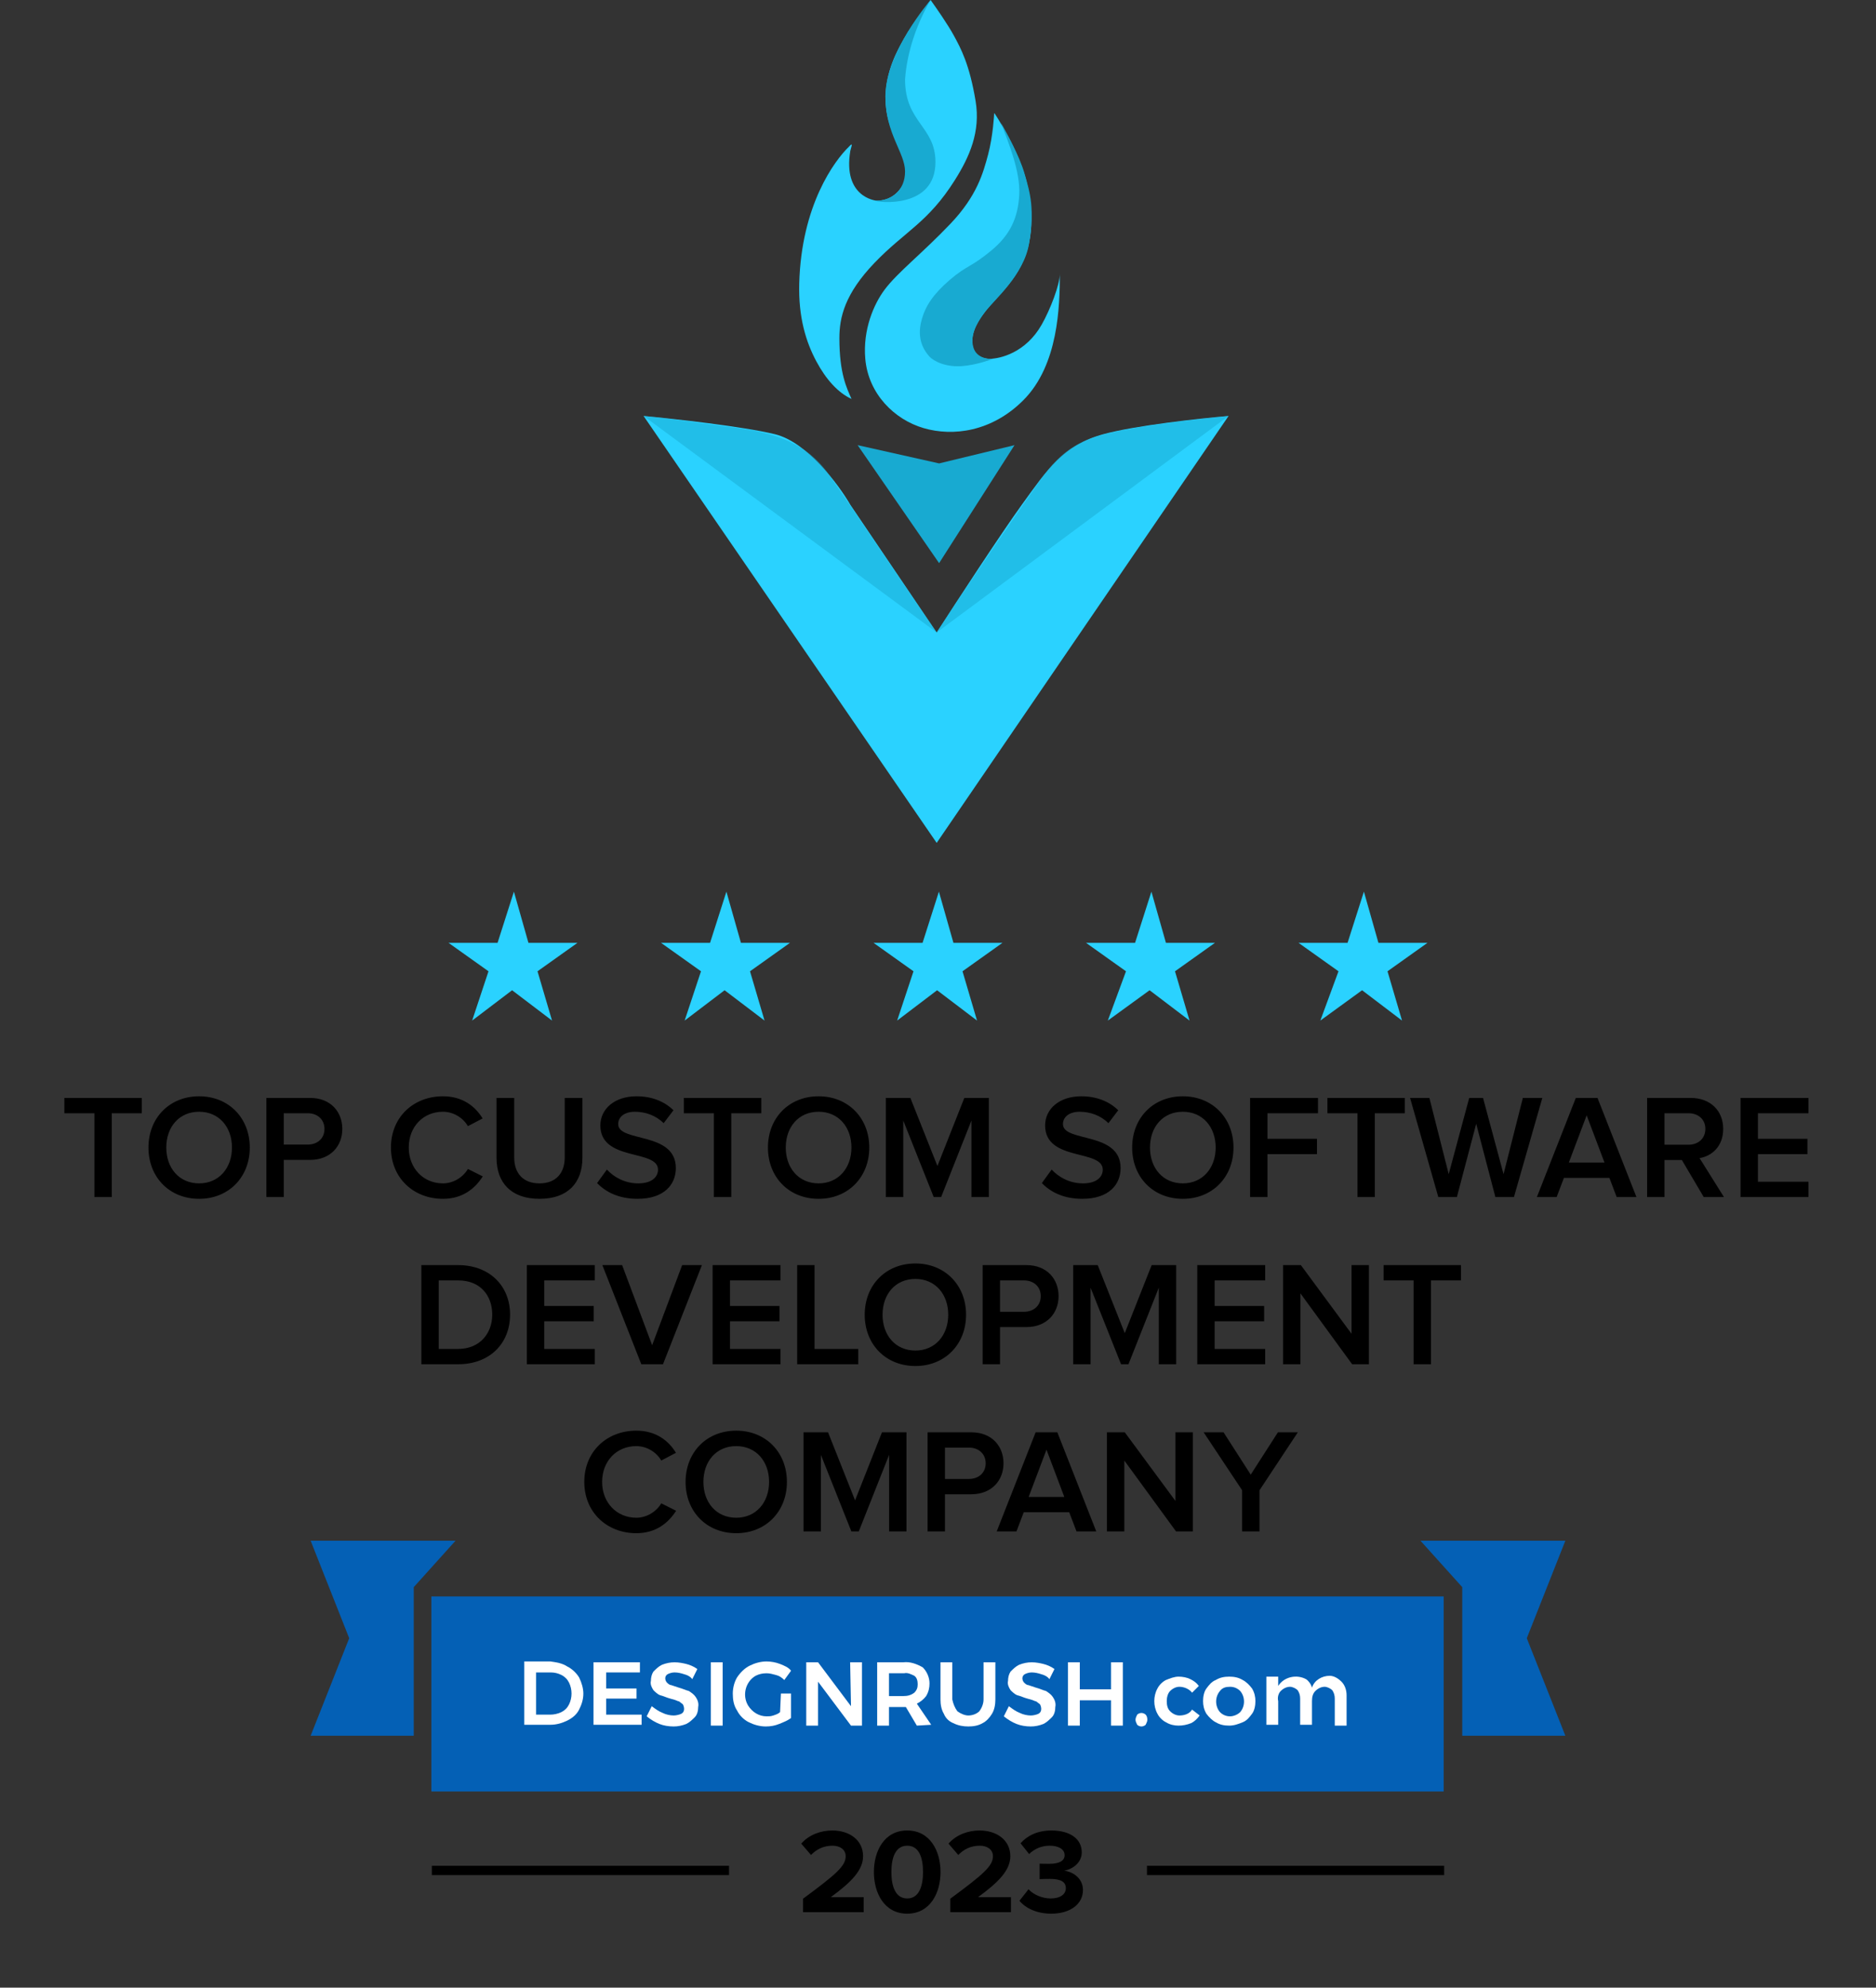<svg width="202" height="214" viewBox="0 0 202 214" fill="none" xmlns="http://www.w3.org/2000/svg">
<rect x="0" y="0" width="202" height="214" fill="#333333" stroke="none"/>
<path d="M101.119 60.631L92.345 47.928L101.119 49.893L109.238 47.928L101.119 60.631Z" fill="#18AAD1"/>
<path d="M121.242 104.574L116.94 101.512H122.219L123.979 96L125.543 101.512H130.821L126.52 104.574L128.084 109.881L123.783 106.615L119.287 109.881L121.242 104.574Z" fill="#2AD2FF"/>
<path d="M144.123 104.574L139.821 101.512H145.1L146.86 96L148.424 101.512H153.702L149.401 104.574L150.965 109.881L146.664 106.615L142.168 109.881L144.123 104.574Z" fill="#2AD2FF"/>
<path d="M98.361 104.574L94.059 101.512H99.338L101.098 96L102.662 101.512H107.94L103.639 104.574L105.203 109.881L100.902 106.615L96.601 109.881L98.361 104.574Z" fill="#2AD2FF"/>
<path d="M75.48 104.574L71.178 101.512H76.457L78.217 96L79.781 101.512H85.059L80.758 104.574L82.322 109.881L78.021 106.615L73.72 109.881L75.48 104.574Z" fill="#2AD2FF"/>
<path d="M52.599 104.574L48.297 101.512H53.576L55.336 96L56.9 101.512H62.178L57.877 104.574L59.441 109.881L55.14 106.615L50.839 109.881L52.599 104.574Z" fill="#2AD2FF"/>
<path d="M132.286 44.786L100.857 90.75L69.297 44.786C72.571 45.091 79.983 45.912 83.44 46.75C86.897 47.588 90.294 52.163 91.559 54.345L100.857 68.095C102.996 64.778 107.824 57.383 110.024 54.345C112.774 50.548 114.476 47.928 118.798 46.75C122.255 45.807 129.23 45.048 132.286 44.786Z" fill="#2AD2FF"/>
<path d="M99.456 46.095C102.599 47.012 106.784 46.503 110.194 43.083C113.981 39.286 114.112 32.926 114.123 29.464C114.122 30.643 113.086 33.334 112.158 34.964C110.445 37.976 107.695 38.631 106.528 38.631C105.993 38.631 104.552 38.369 104.694 36.536C104.888 34.04 107.706 32.083 109.278 29.726C110.849 27.369 111.624 24.357 110.587 19.774C109.837 16.458 107.051 12.048 107.051 12.178C107.051 12.309 106.92 14.667 106.397 16.631C105.873 18.595 105.207 21.083 102.337 24.095C99.329 27.252 96.641 29.333 95.266 31.167C94.087 32.738 92.897 35.488 93.17 38.631C93.499 42.416 96.313 45.178 99.456 46.095Z" fill="#2AD2FF"/>
<path d="M90.381 36.405C90.381 40.202 91.166 41.774 91.69 42.952C90.25 42.298 88.94 40.857 87.893 38.893C86.79 36.826 85.96 34.177 86.059 30.512C86.287 22.093 89.857 17.286 91.428 15.776C91.952 15.191 91.611 15.929 91.559 16.238C90.74 21.153 94.178 21.607 94.44 21.607H94.446C94.722 21.607 96.069 21.608 97.059 20.167C98.23 18.464 97.313 16.762 96.535 15.059C96.339 14.63 95.357 13.095 95.357 10.607C95.357 7.595 96.666 5.369 97.321 4.19C97.845 3.248 98.369 2.488 100.202 0C100.77 0.786 102.062 2.645 102.69 3.798C103.476 5.238 104.393 6.94 105.047 10.869C105.601 14.19 104.387 16.89 102.821 19.381C99.94 23.964 97.452 24.881 94.178 28.286C90.959 31.634 90.381 34.179 90.381 36.405Z" fill="#2AD2FF"/>
<g opacity="0.5">
<path d="M132.286 44.786L100.857 68.095C103.738 63.643 109.732 54.904 111.988 51.726C114.869 47.667 117.095 47.012 122.071 46.095C124.422 45.662 129.536 45.048 132.286 44.786Z" fill="#18AAD1"/>
<path d="M69.298 44.786L100.857 68.095C97.845 63.774 92.607 55.917 89.333 51.202C87.429 48.46 84.75 46.785 79.512 46.095C72.442 45.165 72.048 45.048 69.298 44.786Z" fill="#18AAD1"/>
</g>
<path d="M109.75 20.952C109.881 18.464 108.571 15.321 107.786 13.226L107.786 13.226C108.441 14.405 109.75 16.762 110.286 18.595L110.29 18.61C110.973 20.95 111.394 22.39 110.809 26.191C110.286 29.595 106.881 32.476 106.095 33.524C105.015 34.964 104.493 36.15 104.786 37.321C105.128 38.69 106.652 38.668 106.954 38.639C106.976 38.634 106.991 38.631 107 38.631C107.017 38.631 106.999 38.635 106.954 38.639C106.656 38.717 105.183 39.294 103.595 39.417C101.893 39.548 100.558 38.928 100.06 38.369C98.893 37.059 98.893 35.619 99.274 34.309C99.664 32.97 100.452 31.691 102.286 30.119C104.119 28.548 104.524 28.809 106.738 26.976C108.781 25.285 109.619 23.441 109.75 20.952Z" fill="#18AAD1"/>
<path d="M100.726 17.449C100.726 22.504 94.564 21.809 94.178 21.607H94.309C96.043 21.607 97.452 20.482 97.452 18.46C97.452 16.438 95.334 14.416 95.334 10.372C95.334 5.631 100.202 0 100.202 0C98.662 2.629 97.645 5.721 97.452 8.552C97.452 13.203 100.726 13.607 100.726 17.449Z" fill="#18AAD1"/>
<path d="M12.036 128.881V119.857H15.268V118.209H6.932V119.857H10.164V128.881H12.036ZM21.441 129.073C24.625 129.073 26.896 126.737 26.896 123.553C26.896 120.369 24.625 118.033 21.441 118.033C18.241 118.033 15.985 120.369 15.985 123.553C15.985 126.737 18.241 129.073 21.441 129.073ZM21.441 127.409C19.28 127.409 17.904 125.745 17.904 123.553C17.904 121.345 19.28 119.697 21.441 119.697C23.584 119.697 24.977 121.345 24.977 123.553C24.977 125.745 23.584 127.409 21.441 127.409ZM30.555 128.881V124.881H33.387C35.611 124.881 36.859 123.361 36.859 121.553C36.859 119.729 35.627 118.209 33.387 118.209H28.683V128.881H30.555ZM33.131 123.233H30.555V119.857H33.131C34.187 119.857 34.939 120.529 34.939 121.553C34.939 122.561 34.187 123.233 33.131 123.233ZM47.694 129.073C49.838 129.073 51.166 127.937 51.982 126.657L50.382 125.857C49.87 126.737 48.83 127.409 47.694 127.409C45.582 127.409 44.014 125.777 44.014 123.553C44.014 121.297 45.582 119.697 47.694 119.697C48.83 119.697 49.87 120.353 50.382 121.249L51.966 120.417C51.182 119.137 49.838 118.033 47.694 118.033C44.542 118.033 42.094 120.257 42.094 123.553C42.094 126.833 44.542 129.073 47.694 129.073ZM58.088 129.073C61.192 129.073 62.712 127.297 62.712 124.657V118.209H60.808V124.609C60.808 126.305 59.864 127.409 58.088 127.409C56.312 127.409 55.368 126.305 55.368 124.609V118.209H53.464V124.657C53.464 127.297 55 129.073 58.088 129.073ZM68.644 129.073C71.508 129.073 72.772 127.537 72.772 125.761C72.772 121.793 66.564 123.025 66.564 121.025C66.564 120.241 67.268 119.697 68.356 119.697C69.476 119.697 70.612 120.081 71.46 120.929L72.516 119.537C71.54 118.577 70.18 118.033 68.532 118.033C66.18 118.033 64.644 119.393 64.644 121.169C64.644 125.089 70.852 123.697 70.852 125.937C70.852 126.657 70.26 127.409 68.724 127.409C67.236 127.409 66.068 126.705 65.348 125.921L64.292 127.377C65.252 128.369 66.676 129.073 68.644 129.073ZM78.74 128.881V119.857H81.972V118.209H73.635V119.857H76.868V128.881H78.74ZM88.144 129.073C91.328 129.073 93.6 126.737 93.6 123.553C93.6 120.369 91.328 118.033 88.144 118.033C84.944 118.033 82.688 120.369 82.688 123.553C82.688 126.737 84.944 129.073 88.144 129.073ZM88.144 127.409C85.984 127.409 84.608 125.745 84.608 123.553C84.608 121.345 85.984 119.697 88.144 119.697C90.288 119.697 91.68 121.345 91.68 123.553C91.68 125.745 90.288 127.409 88.144 127.409ZM106.474 128.881V118.209H103.834L100.938 125.537L98.026 118.209H95.386V128.881H97.258V120.641L100.538 128.881H101.338L104.602 120.641V128.881H106.474ZM116.534 129.073C119.398 129.073 120.662 127.537 120.662 125.761C120.662 121.793 114.454 123.025 114.454 121.025C114.454 120.241 115.158 119.697 116.246 119.697C117.366 119.697 118.502 120.081 119.35 120.929L120.406 119.537C119.43 118.577 118.07 118.033 116.422 118.033C114.07 118.033 112.534 119.393 112.534 121.169C112.534 125.089 118.742 123.697 118.742 125.937C118.742 126.657 118.15 127.409 116.614 127.409C115.126 127.409 113.958 126.705 113.238 125.921L112.182 127.377C113.142 128.369 114.566 129.073 116.534 129.073ZM127.362 129.073C130.546 129.073 132.818 126.737 132.818 123.553C132.818 120.369 130.546 118.033 127.362 118.033C124.162 118.033 121.906 120.369 121.906 123.553C121.906 126.737 124.162 129.073 127.362 129.073ZM127.362 127.409C125.202 127.409 123.826 125.745 123.826 123.553C123.826 121.345 125.202 119.697 127.362 119.697C129.506 119.697 130.898 121.345 130.898 123.553C130.898 125.745 129.506 127.409 127.362 127.409ZM136.477 128.881V124.257H141.805V122.609H136.477V119.857H141.917V118.209H134.605V128.881H136.477ZM148.036 128.881V119.857H151.268V118.209H142.932V119.857H146.164V128.881H148.036ZM163.015 128.881L166.071 118.209H163.975L161.895 126.417L159.687 118.209H158.199L155.991 126.417L153.911 118.209H151.831L154.871 128.881H156.871L158.951 120.993L161.015 128.881H163.015ZM176.205 128.881L172.013 118.209H169.677L165.485 128.881H167.613L168.397 126.817H173.293L174.077 128.881H176.205ZM172.765 125.169H168.925L170.845 120.081L172.765 125.169ZM185.627 128.881L183.003 124.689C184.299 124.481 185.547 123.441 185.547 121.553C185.547 119.569 184.155 118.209 182.043 118.209H177.355V128.881H179.227V124.897H181.099L183.451 128.881H185.627ZM181.803 123.249H179.227V119.857H181.803C182.859 119.857 183.627 120.513 183.627 121.537C183.627 122.577 182.859 123.249 181.803 123.249ZM194.729 128.881V127.233H189.289V124.257H194.617V122.609H189.289V119.857H194.729V118.209H187.417V128.881H194.729ZM49.354 146.881C52.682 146.881 54.922 144.689 54.922 141.537C54.922 138.417 52.682 136.209 49.338 136.209H45.37V146.881H49.354ZM49.338 145.233H47.242V137.857H49.354C51.722 137.857 53.002 139.489 53.002 141.537C53.002 143.569 51.658 145.233 49.338 145.233ZM64.042 146.881V145.233H58.602V142.257H63.93V140.609H58.602V137.857H64.042V136.209H56.73V146.881H64.042ZM71.388 146.881L75.58 136.209H73.452L70.22 144.833L66.988 136.209H64.86L69.052 146.881H71.388ZM84.042 146.881V145.233H78.602V142.257H83.93V140.609H78.602V137.857H84.042V136.209H76.73V146.881H84.042ZM92.412 146.881V145.233H87.708V136.209H85.836V146.881H92.412ZM98.566 147.073C101.75 147.073 104.022 144.737 104.022 141.553C104.022 138.369 101.75 136.033 98.566 136.033C95.365 136.033 93.109 138.369 93.109 141.553C93.109 144.737 95.365 147.073 98.566 147.073ZM98.566 145.409C96.406 145.409 95.029 143.745 95.029 141.553C95.029 139.345 96.406 137.697 98.566 137.697C100.71 137.697 102.102 139.345 102.102 141.553C102.102 143.745 100.71 145.409 98.566 145.409ZM107.68 146.881V142.881H110.512C112.736 142.881 113.984 141.361 113.984 139.553C113.984 137.729 112.752 136.209 110.512 136.209H105.808V146.881H107.68ZM110.256 141.233H107.68V137.857H110.256C111.312 137.857 112.064 138.529 112.064 139.553C112.064 140.561 111.312 141.233 110.256 141.233ZM126.646 146.881V136.209H124.006L121.11 143.537L118.198 136.209H115.558V146.881H117.43V138.641L120.71 146.881H121.51L124.774 138.641V146.881H126.646ZM136.229 146.881V145.233H130.789V142.257H136.117V140.609H130.789V137.857H136.229V136.209H128.917V146.881H136.229ZM147.4 146.881V136.209H145.528V143.601L140.072 136.209H138.152V146.881H140.024V139.249L145.592 146.881H147.4ZM154.083 146.881V137.857H157.315V136.209H148.979V137.857H152.211V146.881H154.083ZM68.514 165.073C70.658 165.073 71.986 163.937 72.802 162.657L71.202 161.857C70.69 162.737 69.65 163.409 68.514 163.409C66.402 163.409 64.834 161.777 64.834 159.553C64.834 157.297 66.402 155.697 68.514 155.697C69.65 155.697 70.69 156.353 71.202 157.249L72.786 156.417C72.002 155.137 70.658 154.033 68.514 154.033C65.362 154.033 62.914 156.257 62.914 159.553C62.914 162.833 65.362 165.073 68.514 165.073ZM79.276 165.073C82.46 165.073 84.732 162.737 84.732 159.553C84.732 156.369 82.46 154.033 79.276 154.033C76.076 154.033 73.82 156.369 73.82 159.553C73.82 162.737 76.076 165.073 79.276 165.073ZM79.276 163.409C77.116 163.409 75.74 161.745 75.74 159.553C75.74 157.345 77.116 155.697 79.276 155.697C81.42 155.697 82.812 157.345 82.812 159.553C82.812 161.745 81.42 163.409 79.276 163.409ZM97.607 164.881V154.209H94.967L92.071 161.537L89.159 154.209H86.519V164.881H88.391V156.641L91.671 164.881H92.471L95.735 156.641V164.881H97.607ZM101.75 164.881V160.881H104.582C106.806 160.881 108.054 159.361 108.054 157.553C108.054 155.729 106.822 154.209 104.582 154.209H99.878V164.881H101.75ZM104.326 159.233H101.75V155.857H104.326C105.382 155.857 106.134 156.529 106.134 157.553C106.134 158.561 105.382 159.233 104.326 159.233ZM118.041 164.881L113.849 154.209H111.513L107.321 164.881H109.449L110.233 162.817H115.129L115.913 164.881H118.041ZM114.601 161.169H110.761L112.681 156.081L114.601 161.169ZM128.439 164.881V154.209H126.567V161.601L121.111 154.209H119.191V164.881H121.063V157.249L126.631 164.881H128.439ZM135.618 164.881V160.449L139.746 154.209H137.602L134.674 158.769L131.746 154.209H129.602L133.746 160.449V164.881H135.618Z" fill="black"/>
<path d="M157.449 186.881L168.551 186.881L164.399 176.381L168.551 165.881H152.949L157.449 170.881V186.881Z" fill="#0460B5"/>
<path d="M44.551 186.881L33.449 186.881L37.601 176.381L33.449 165.881H49.051L44.551 170.881V186.881Z" fill="#0460B5"/>
<path d="M155.449 171.881H46.449V192.881H155.449V171.881Z" fill="#0460B5"/>
<path d="M61.086 179.426C61.631 179.699 62.086 180.154 62.358 180.608C62.631 181.154 62.813 181.79 62.813 182.336C62.813 182.972 62.631 183.517 62.358 184.063C62.086 184.608 61.631 184.972 61.086 185.245C60.54 185.517 59.904 185.699 59.267 185.699H56.449V178.881H59.267C59.904 178.972 60.54 179.063 61.086 179.426ZM60.449 184.336C60.813 184.154 61.086 183.881 61.267 183.517C61.631 182.79 61.631 181.881 61.267 181.154C61.086 180.79 60.813 180.517 60.449 180.336C60.086 180.154 59.722 180.063 59.267 180.063H57.722V184.608H59.267C59.631 184.608 60.086 184.517 60.449 184.336Z" fill="white"/>
<path d="M63.904 178.972H68.904V180.063H65.268V181.79H68.54V182.881H65.268V184.608H69.086V185.699H63.904V178.972Z" fill="white"/>
<path d="M73.631 180.245C73.358 180.154 72.995 180.063 72.631 180.063C72.358 180.063 72.086 180.154 71.904 180.245C71.722 180.336 71.631 180.517 71.631 180.699C71.631 180.881 71.722 181.063 71.813 181.154C71.904 181.245 72.086 181.426 72.267 181.426C72.54 181.517 72.813 181.608 73.086 181.699C73.449 181.79 73.813 181.972 74.177 182.063C74.449 182.245 74.722 182.426 74.904 182.699C75.086 182.972 75.267 183.336 75.177 183.79C75.177 184.154 75.086 184.608 74.813 184.881C74.54 185.154 74.267 185.426 73.904 185.608C73.449 185.79 72.995 185.881 72.54 185.881C71.995 185.881 71.449 185.79 70.995 185.608C70.54 185.426 70.086 185.154 69.631 184.79L70.177 183.699C70.54 183.972 70.904 184.245 71.358 184.426C71.722 184.608 72.177 184.699 72.54 184.699C72.813 184.699 73.177 184.608 73.358 184.517C73.722 184.336 73.722 183.881 73.54 183.517L73.449 183.426C73.267 183.336 73.177 183.154 72.995 183.154C72.813 183.063 72.54 182.972 72.177 182.881C71.813 182.79 71.449 182.608 71.086 182.517C70.813 182.426 70.54 182.154 70.358 181.972C70.177 181.699 69.995 181.336 70.086 180.972C70.086 180.608 70.177 180.245 70.358 179.972C70.631 179.699 70.904 179.426 71.267 179.245C71.722 179.063 72.177 178.972 72.631 178.972C73.086 178.972 73.54 179.063 73.904 179.154C74.267 179.245 74.722 179.426 75.086 179.699L74.54 180.79C74.358 180.517 73.995 180.336 73.631 180.245Z" fill="white"/>
<path d="M76.54 178.972H77.813V185.79H76.54V178.972Z" fill="white"/>
<path d="M84.086 182.336H85.177V184.972C84.813 185.245 84.359 185.426 83.904 185.608C83.45 185.79 82.995 185.881 82.45 185.881C81.813 185.881 81.177 185.699 80.631 185.426C80.086 185.154 79.631 184.699 79.359 184.154C78.995 183.608 78.904 182.972 78.904 182.336C78.904 181.699 79.086 181.063 79.359 180.608C79.722 180.063 80.177 179.608 80.722 179.336C81.268 179.063 81.904 178.881 82.54 178.881C82.995 178.881 83.54 178.972 83.995 179.154C84.45 179.336 84.904 179.517 85.177 179.881L84.45 180.881C84.177 180.608 83.904 180.426 83.54 180.336C83.177 180.245 82.904 180.154 82.54 180.154C82.086 180.154 81.722 180.245 81.359 180.426C80.268 181.063 79.904 182.517 80.54 183.608C80.995 184.336 81.722 184.79 82.54 184.79C82.813 184.79 82.995 184.79 83.268 184.699C83.54 184.608 83.813 184.517 83.995 184.336L84.086 182.336Z" fill="white"/>
<path d="M91.54 178.972H92.813V185.79H91.631L88.086 181.063V185.79H86.813V178.972H88.086L91.631 183.699L91.54 178.972Z" fill="white"/>
<path d="M98.722 185.79L97.54 183.79H95.722V185.79H94.45V178.972H97.268C97.995 178.881 98.722 179.154 99.359 179.517C99.813 179.972 100.086 180.608 100.086 181.245C100.086 181.699 99.995 182.154 99.722 182.608C99.45 182.972 99.086 183.245 98.722 183.426L100.268 185.699L98.722 185.79ZM95.722 182.608H97.268C97.722 182.608 98.086 182.517 98.45 182.245C98.722 181.972 98.813 181.699 98.813 181.335C98.813 180.972 98.722 180.608 98.45 180.426C98.086 180.245 97.722 180.063 97.359 180.154H95.722V182.608Z" fill="white"/>
<path d="M103.086 184.245C103.449 184.517 103.904 184.699 104.268 184.699C104.722 184.699 105.177 184.517 105.449 184.245C105.722 183.881 105.904 183.426 105.904 182.972V178.972H107.177V182.972C107.177 183.517 107.086 184.063 106.813 184.517C106.54 184.972 106.177 185.336 105.813 185.517C105.358 185.79 104.813 185.881 104.268 185.881C103.722 185.881 103.177 185.79 102.631 185.517C102.177 185.336 101.813 184.972 101.631 184.517C101.358 184.063 101.268 183.517 101.268 182.972V178.972H102.54V182.972C102.631 183.426 102.813 183.881 103.086 184.245Z" fill="white"/>
<path d="M112.086 180.245C111.813 180.154 111.449 180.063 111.086 180.063C110.813 180.063 110.54 180.154 110.359 180.245C110.177 180.336 110.086 180.517 110.086 180.699C110.086 180.881 110.177 181.063 110.268 181.154C110.359 181.245 110.54 181.426 110.722 181.426C110.995 181.517 111.268 181.608 111.54 181.699C111.904 181.79 112.268 181.972 112.631 182.063C112.904 182.245 113.177 182.426 113.359 182.699C113.54 182.972 113.722 183.336 113.631 183.79C113.631 184.154 113.54 184.608 113.268 184.881C112.995 185.154 112.722 185.426 112.359 185.608C111.904 185.79 111.449 185.881 110.995 185.881C110.449 185.881 109.904 185.79 109.449 185.608C108.995 185.426 108.54 185.154 108.086 184.79L108.631 183.699C108.995 183.972 109.359 184.245 109.813 184.426C110.177 184.608 110.631 184.699 110.995 184.699C111.268 184.699 111.631 184.608 111.813 184.517C112.177 184.336 112.177 183.881 111.995 183.517L111.904 183.426C111.722 183.336 111.631 183.154 111.449 183.154C111.268 183.063 110.995 182.972 110.631 182.881C110.268 182.79 109.904 182.608 109.54 182.517C109.268 182.426 108.995 182.154 108.813 181.972C108.631 181.699 108.449 181.336 108.54 180.972C108.54 180.608 108.631 180.245 108.813 179.972C109.086 179.699 109.359 179.426 109.722 179.245C110.177 179.063 110.631 178.972 111.086 178.972C111.54 178.972 111.995 179.063 112.359 179.154C112.722 179.245 113.177 179.426 113.54 179.699L112.995 180.79C112.813 180.517 112.449 180.336 112.086 180.245Z" fill="white"/>
<path d="M114.995 178.972H116.268V181.881H119.631V178.972H120.904V185.79H119.631V183.063H116.268V185.79H114.995V178.972Z" fill="white"/>
<path d="M123.359 184.608C123.45 184.699 123.541 184.881 123.541 185.154C123.541 185.336 123.45 185.517 123.359 185.699C123.268 185.79 123.086 185.881 122.904 185.881C122.722 185.881 122.541 185.79 122.45 185.699C122.359 185.517 122.268 185.336 122.268 185.154C122.268 184.972 122.359 184.79 122.45 184.608C122.541 184.517 122.722 184.426 122.904 184.426C123.086 184.426 123.268 184.517 123.359 184.608Z" fill="white"/>
<path d="M126.995 181.608C126.631 181.608 126.267 181.79 125.995 182.063C125.722 182.335 125.631 182.79 125.631 183.154C125.631 183.608 125.722 183.972 125.995 184.245C126.267 184.517 126.631 184.699 126.995 184.699C127.54 184.699 128.085 184.517 128.358 184.063L129.176 184.699C128.904 185.063 128.631 185.335 128.267 185.517C127.813 185.699 127.358 185.79 126.904 185.79C126.449 185.79 125.995 185.699 125.54 185.426C125.176 185.245 124.813 184.881 124.631 184.517C124.176 183.699 124.176 182.608 124.631 181.79C124.813 181.426 125.176 181.063 125.54 180.881C125.995 180.699 126.449 180.517 126.904 180.517C127.358 180.517 127.813 180.608 128.176 180.79C128.54 180.972 128.813 181.154 129.085 181.517L128.358 182.245C128.085 181.881 127.54 181.608 126.995 181.608Z" fill="white"/>
<path d="M133.813 180.881C134.177 181.063 134.541 181.426 134.813 181.79C135.086 182.245 135.177 182.699 135.177 183.154C135.177 183.608 135.086 184.154 134.813 184.517C134.541 184.881 134.268 185.245 133.813 185.426C133.359 185.608 132.904 185.79 132.359 185.79C131.813 185.79 131.359 185.699 130.904 185.426C130.541 185.245 130.177 184.881 129.904 184.517C129.631 184.063 129.541 183.608 129.541 183.154C129.541 182.699 129.631 182.154 129.904 181.79C130.177 181.426 130.45 181.063 130.904 180.881C131.359 180.608 131.813 180.517 132.359 180.517C132.904 180.517 133.359 180.608 133.813 180.881ZM131.359 182.063C130.813 182.699 130.813 183.699 131.359 184.335C131.631 184.608 131.995 184.79 132.45 184.79C132.813 184.79 133.268 184.608 133.541 184.335C134.086 183.699 134.086 182.699 133.541 182.063C133.268 181.79 132.904 181.608 132.45 181.608C131.995 181.608 131.631 181.699 131.359 182.063Z" fill="white"/>
<path d="M144.45 181.063C144.813 181.426 144.995 181.972 144.995 182.517V185.79H143.722V182.881C143.722 182.517 143.631 182.245 143.45 181.972C143.268 181.79 142.904 181.608 142.631 181.608C142.268 181.608 141.904 181.79 141.631 182.063C141.359 182.335 141.268 182.699 141.268 183.154V185.699H139.995V182.881C139.995 182.517 139.904 182.245 139.722 181.972C139.54 181.79 139.177 181.608 138.904 181.608C138.54 181.608 138.177 181.79 137.904 182.063C137.631 182.335 137.54 182.79 137.631 183.154V185.699H136.359V180.517H137.631V181.517C138.268 180.517 139.631 180.245 140.631 180.79C140.904 180.972 141.177 181.335 141.268 181.699C141.54 180.881 142.359 180.426 143.177 180.426C143.631 180.426 144.086 180.699 144.45 181.063Z" fill="white"/>
<path d="M92.996 205.881V204.256H89.46C91.709 202.618 92.931 201.331 92.931 199.849C92.931 198.12 91.475 197.08 89.616 197.08C88.407 197.08 87.12 197.522 86.275 198.497L87.328 199.719C87.913 199.108 88.667 198.718 89.655 198.718C90.37 198.718 91.059 199.082 91.059 199.849C91.059 200.915 90.019 201.799 86.47 204.425V205.881H92.996ZM97.684 206.037C100.167 206.037 101.272 203.788 101.272 201.552C101.272 199.316 100.167 197.08 97.684 197.08C95.201 197.08 94.096 199.316 94.096 201.552C94.096 203.788 95.201 206.037 97.684 206.037ZM97.684 204.399C96.449 204.399 95.981 203.151 95.981 201.552C95.981 199.953 96.449 198.718 97.684 198.718C98.932 198.718 99.387 199.953 99.387 201.552C99.387 203.151 98.919 204.399 97.684 204.399ZM108.853 205.881V204.256H105.317C107.566 202.618 108.788 201.331 108.788 199.849C108.788 198.12 107.332 197.08 105.473 197.08C104.264 197.08 102.977 197.522 102.132 198.497L103.185 199.719C103.77 199.108 104.524 198.718 105.512 198.718C106.227 198.718 106.916 199.082 106.916 199.849C106.916 200.915 105.876 201.799 102.327 204.425V205.881H108.853ZM113.19 206.037C115.27 206.037 116.609 204.984 116.609 203.489C116.609 202.189 115.465 201.5 114.581 201.409C115.543 201.24 116.479 200.525 116.479 199.433C116.479 197.99 115.231 197.08 113.203 197.08C111.682 197.08 110.59 197.665 109.888 198.458L110.811 199.615C111.422 199.03 112.176 198.718 113.021 198.718C113.918 198.718 114.633 199.056 114.633 199.745C114.633 200.382 113.983 200.668 113.021 200.668C112.696 200.668 112.098 200.668 111.942 200.655V202.319C112.072 202.306 112.657 202.293 113.021 202.293C114.23 202.293 114.763 202.605 114.763 203.294C114.763 203.944 114.178 204.399 113.125 204.399C112.28 204.399 111.331 204.035 110.746 203.411L109.771 204.646C110.408 205.426 111.604 206.037 113.19 206.037Z" fill="black"/>
<line x1="46.5" y1="201.381" x2="78.5" y2="201.381" stroke="black"/>
<line x1="123.5" y1="201.381" x2="155.5" y2="201.381" stroke="black"/>
</svg>
